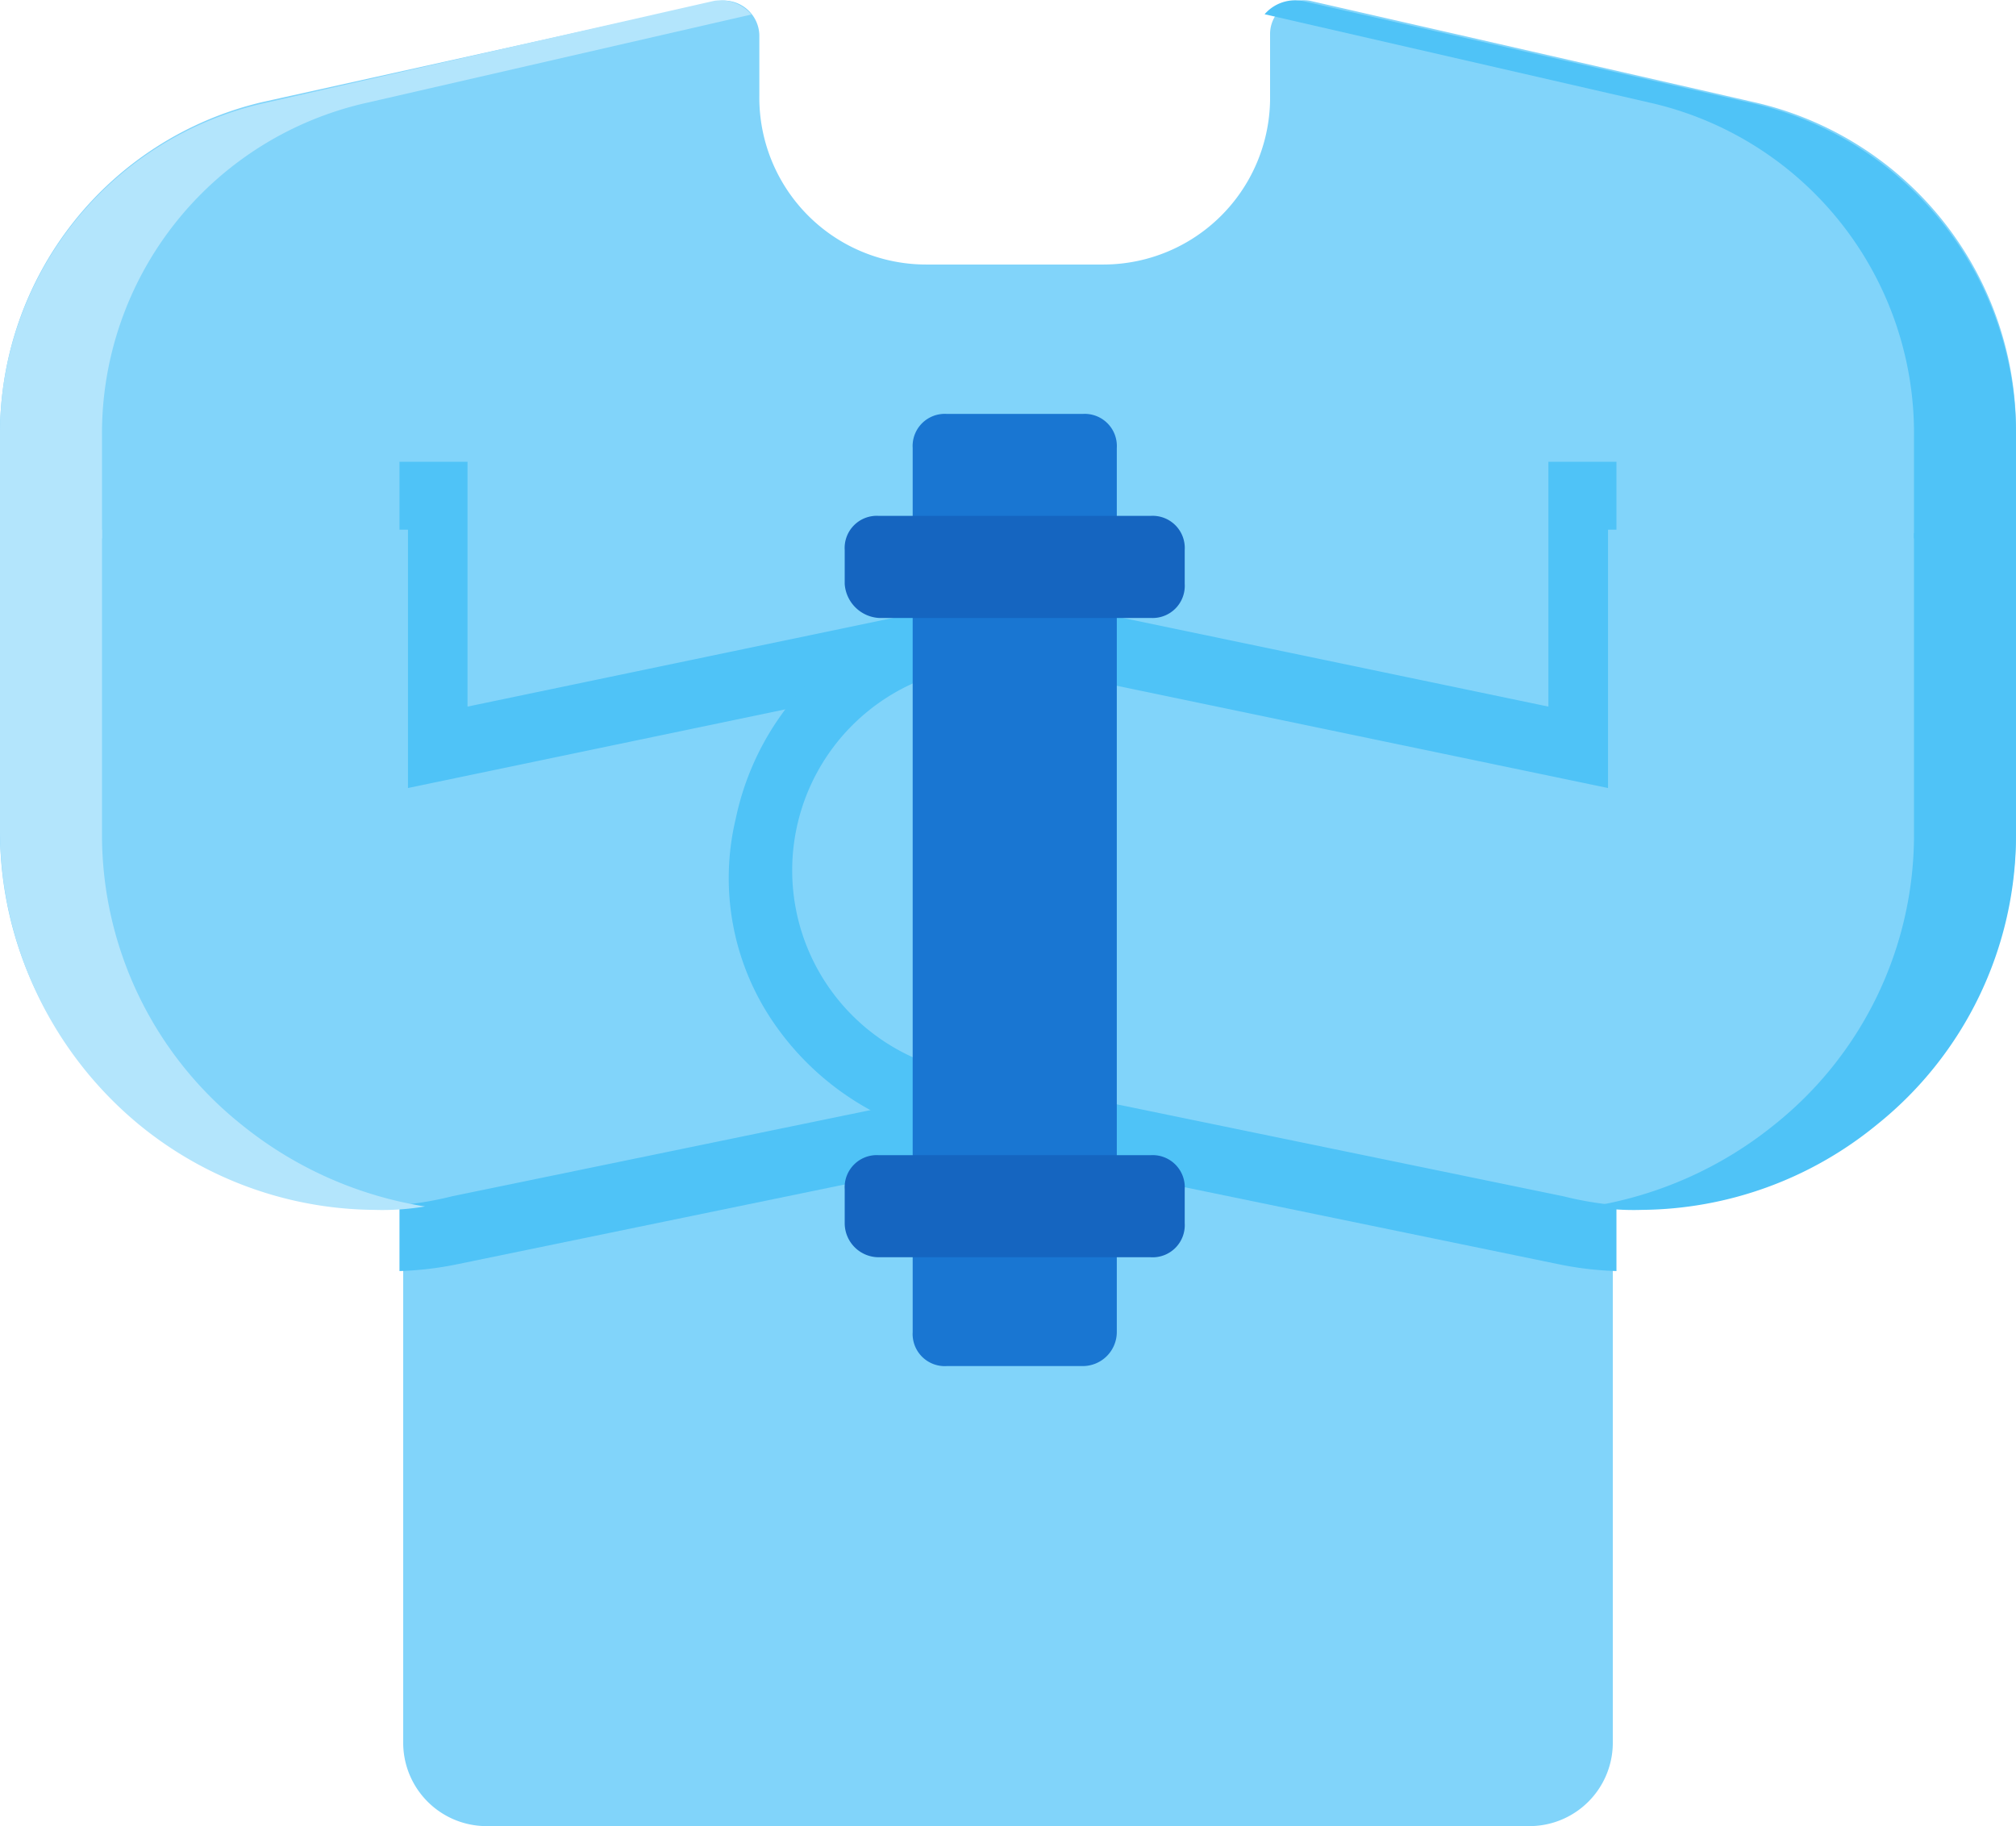 <svg id="Strait_Jacket" xmlns="http://www.w3.org/2000/svg" width="32" height="28.981" viewBox="0 0 32 28.981">
  <g id="Group_1570" data-name="Group 1570" transform="translate(0 0)">
    <g id="Group_1568" data-name="Group 1568" transform="translate(0 0)">
      <path id="Path_1227" data-name="Path 1227" d="M29.84,6.6,22.8,4.993a.535.535,0,0,0-.64.536v.966a2.648,2.648,0,0,1-2.667,2.682H16.72a2.648,2.648,0,0,1-2.667-2.682V5.529a.564.564,0,0,0-.64-.536L6.16,6.6A5.4,5.4,0,0,0,2,11.859v1.609H8.4V32.619A1.324,1.324,0,0,0,9.733,33.96H26.267A1.324,1.324,0,0,0,27.6,32.619V13.469H34V11.859A5.339,5.339,0,0,0,29.84,6.6Z" transform="translate(-2 -4.979)" fill="#81d4fa"/>
      <path id="Path_1228" data-name="Path 1228" d="M22.851,20.967l-7.771,1.619V18.7H14V31.544a5.317,5.317,0,0,0,.917-.108l9.714-2A4.435,4.435,0,0,0,27.384,27.6a4.052,4.052,0,0,0,.594-3.238A4.377,4.377,0,0,0,22.851,20.967Z" transform="translate(-7.659 -11.372)" fill="#4fc3f7"/>
      <g id="Group_1566" data-name="Group 1566" transform="translate(0 8.406)">
        <path id="Path_1229" data-name="Path 1229" d="M7.936,31.439A5.955,5.955,0,0,1,4.213,30.09,5.885,5.885,0,0,1,2,25.5V20.7H8.476v4.1l9.066-1.889a3.255,3.255,0,0,1,1.349,6.368l-9.714,2A5.231,5.231,0,0,1,7.936,31.439Z" transform="translate(-2 -20.7)" fill="#81d4fa"/>
      </g>
      <path id="Path_1230" data-name="Path 1230" d="M29.13,20.967,36.9,22.586V18.7H37.98V31.544a5.317,5.317,0,0,1-.917-.108l-9.714-2A4.435,4.435,0,0,1,24.6,27.6,4.052,4.052,0,0,1,24,24.367,4.377,4.377,0,0,1,29.13,20.967Z" transform="translate(-12.322 -11.372)" fill="#4fc3f7"/>
      <g id="Group_1567" data-name="Group 1567" transform="translate(12.553 8.406)">
        <path id="Path_1231" data-name="Path 1231" d="M39.476,31.439A5.955,5.955,0,0,0,43.2,30.09,5.885,5.885,0,0,0,45.412,25.5V20.7H38.936v4.1L29.87,22.913a3.255,3.255,0,0,0-1.349,6.368l9.714,2A5.231,5.231,0,0,0,39.476,31.439Z" transform="translate(-25.965 -20.7)" fill="#81d4fa"/>
      </g>
      <path id="Path_1232" data-name="Path 1232" d="M47.617,6.607,40.494,4.988A.642.642,0,0,0,39.9,5.2l6.1,1.4A5.378,5.378,0,0,1,50.208,11.9v1.619h1.619V11.9A5.378,5.378,0,0,0,47.617,6.607Z" transform="translate(-19.827 -4.974)" fill="#4fc3f7"/>
      <path id="Path_1233" data-name="Path 1233" d="M54.627,20.8v4.8a5.885,5.885,0,0,1-2.213,4.587,6.169,6.169,0,0,1-2.914,1.3,4.085,4.085,0,0,0,.81.054,5.955,5.955,0,0,0,3.724-1.349A5.885,5.885,0,0,0,56.246,25.6V20.8Z" transform="translate(-24.246 -12.34)" fill="#4fc3f7"/>
      <path id="Path_1234" data-name="Path 1234" d="M6.209,6.607l7.124-1.619a.642.642,0,0,1,.594.216l-6.1,1.4A5.378,5.378,0,0,0,3.619,11.9v1.619H2V11.9A5.378,5.378,0,0,1,6.209,6.607Z" transform="translate(-2 -4.974)" fill="#b3e5fc"/>
      <path id="Path_1235" data-name="Path 1235" d="M3.619,20.754v4.8a5.885,5.885,0,0,0,2.213,4.587,6.169,6.169,0,0,0,2.914,1.3,4.085,4.085,0,0,1-.81.054,5.955,5.955,0,0,1-3.724-1.349A6.074,6.074,0,0,1,2,25.5V20.7H3.619Z" transform="translate(-2 -12.294)" fill="#b3e5fc"/>
    </g>
    <g id="Group_1569" data-name="Group 1569" transform="translate(13.408 6.569)">
      <path id="Path_1236" data-name="Path 1236" d="M31.9,32.411H29.74a.51.51,0,0,1-.54-.54V17.84a.51.51,0,0,1,.54-.54H31.9a.51.51,0,0,1,.54.54V31.871A.541.541,0,0,1,31.9,32.411Z" transform="translate(-28.121 -17.3)" fill="#1976d2"/>
      <path id="Path_1237" data-name="Path 1237" d="M27.2,21.379v-.54a.51.51,0,0,1,.54-.54h4.317a.51.51,0,0,1,.54.54v.54a.51.51,0,0,1-.54.54H27.74A.58.58,0,0,1,27.2,21.379Z" transform="translate(-27.2 -18.681)" fill="#1565c0"/>
      <path id="Path_1238" data-name="Path 1238" d="M27.2,40.179v-.54a.51.51,0,0,1,.54-.54h4.317a.51.51,0,0,1,.54.54v.54a.51.51,0,0,1-.54.54H27.74A.541.541,0,0,1,27.2,40.179Z" transform="translate(-27.2 -27.335)" fill="#1565c0"/>
    </g>
  </g>
</svg>
